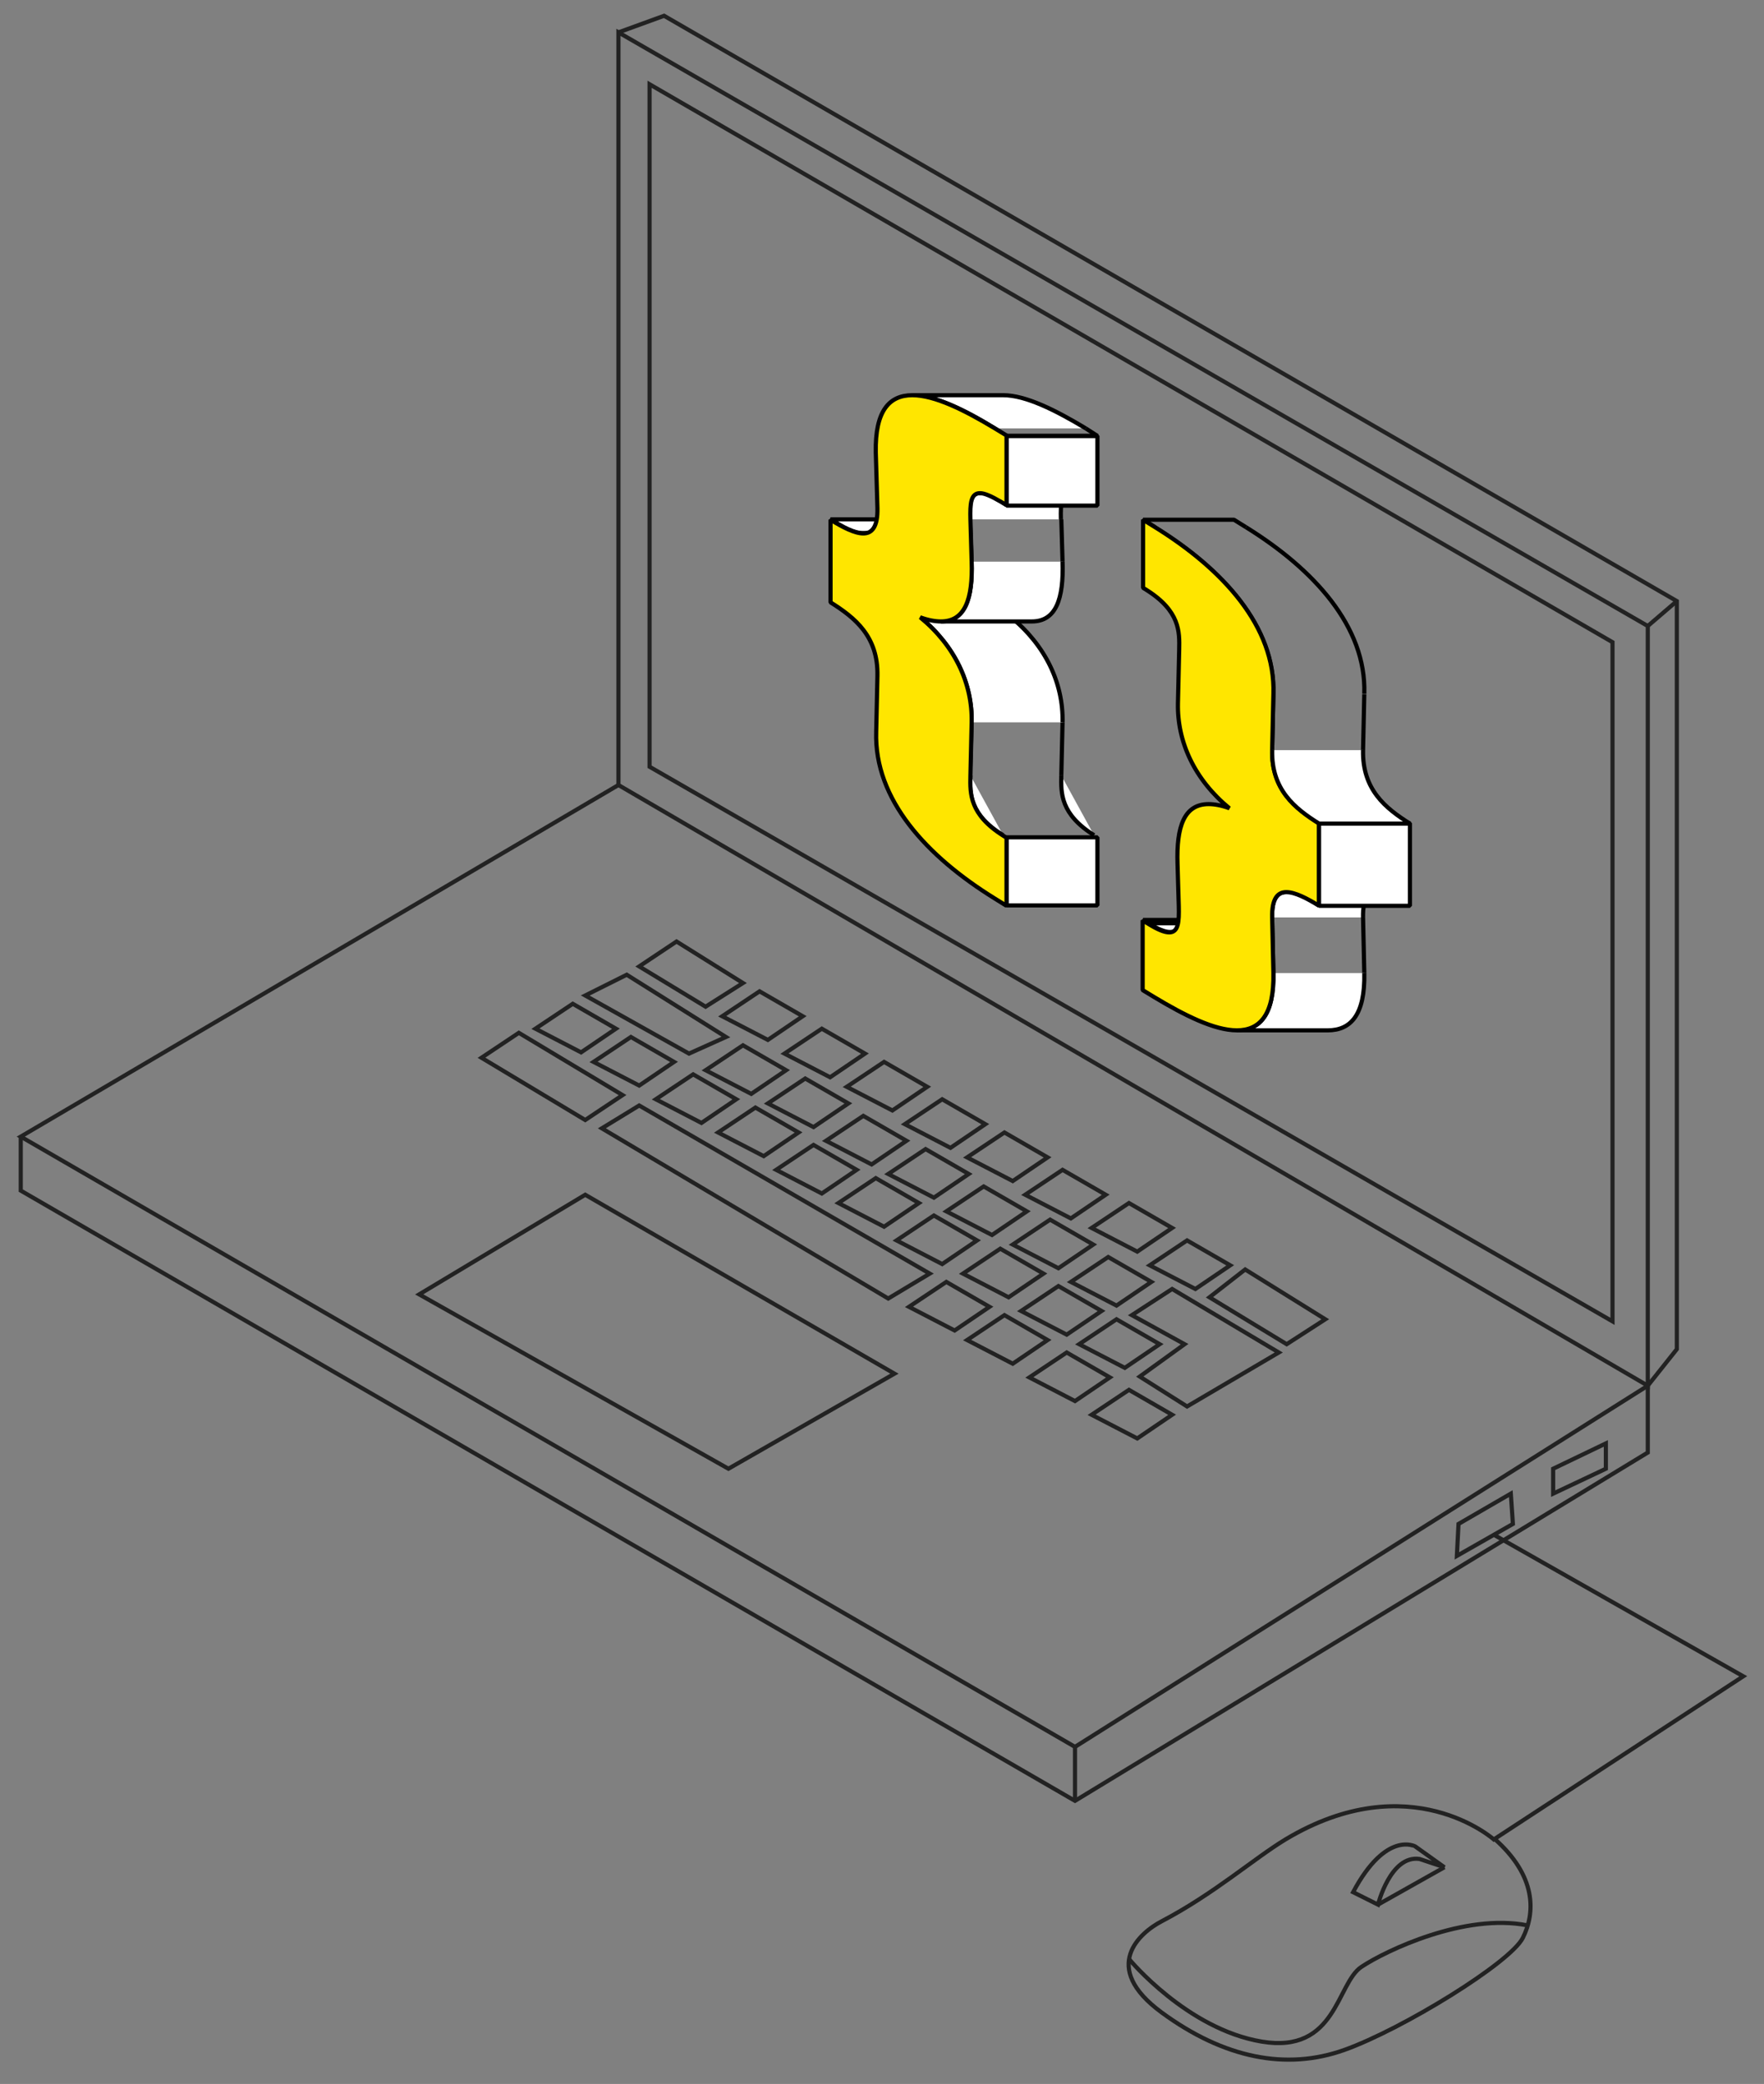 <?xml version="1.0" encoding="utf-8"?>
<!-- Generator: Adobe Illustrator 25.2.0, SVG Export Plug-In . SVG Version: 6.00 Build 0)  -->
<svg version="1.1" id="Layer_1" xmlns="http://www.w3.org/2000/svg" xmlns:xlink="http://www.w3.org/1999/xlink" x="0px" y="0px"
     viewBox="0 0 425 502" style="enable-background:new 0 0 425 502;" xml:space="preserve">
<rect x="0" y="0" width="425" height="502" fill="#808080" stroke="none"/>
<style type="text/css">
	.st0{fill:none;stroke:#222222;stroke-miterlimit:10;}
	.st1{fill:none;stroke:#222222;}
	.st2{enable-background:new    ;}
	.st3{fill:#FFFFFF;stroke:#000000;stroke-miterlimit:1;}
	.st4{clip-path:url(#SVGID_5_);}
	.st5{clip-path:url(#SVGID_9_);}
	.st6{clip-path:url(#SVGID_13_);}
	.st7{clip-path:url(#SVGID_17_);}
	.st8{clip-path:url(#SVGID_22_);}
	.st9{clip-path:url(#SVGID_23_);}
	.st10{fill:none;stroke:#000000;stroke-miterlimit:1;}
	.st11{fill:#ffe600;stroke:#000000;stroke-miterlimit:1;}
	.st12{clip-path:url(#SVGID_32_);}
	.st13{clip-path:url(#SVGID_33_);}
	.st14{clip-path:url(#SVGID_37_);}
</style>
    <g>
	<polygon class="st0" points="156.5,20.3 156.5,184.7 388.5,318.3 388.5,154.7 	"/>
        <polygon class="st0" points="149,7.8 149,189.1 397,333.8 397,150.8 	"/>
        <line class="st0" x1="397" y1="150.8" x2="404" y2="144.8"/>
        <polyline class="st0" points="149,189.1 5,273.8 259,420.8 397,333.8 404,325 404,144.8 160,3.8 149,7.8 	"/>
        <polyline class="st0" points="5,273.8 5,286.8 259,433.8 397,349.9 397,333.8 	"/>
        <line class="st0" x1="259" y1="420.8" x2="259" y2="433.8"/>
        <polygon class="st0" points="141,287.8 101,311.8 175.5,353.8 215.5,330.9 	"/>
        <polygon class="st0" points="351.4,367.1 351,374.8 364.5,367.1 364,359.8 	"/>
        <polygon class="st0" points="374.2,353.8 374.2,359.8 386.9,353.8 386.9,347.7 	"/>
        <path class="st0" d="M359.9,369.7l60.1,34.1l-60.1,39.3c0,0-20.2-18-50.2,0c-7.6,4.6-17.2,13.1-29.8,19.7c-5.2,2.7-15,11,0,22
		s30,14,44,9s40-21,43-27s3.4-14.9-7-24"/>
        <path class="st0" d="M272.1,472c0,0,13.9,16.8,31.9,19.8s18-14,24-18s25-13,40-10"/>
        <path class="st1" d="M326,455.8l6,3c0,0,3-12,10-11l6,2l-7-5C341,444.8,334,440.8,326,455.8z"/>
        <line class="st0" x1="332" y1="458.8" x2="348" y2="449.8"/>
        <polygon class="st0" points="116,254.8 141,269.8 150,263.8 125,248.8 	"/>
        <polygon class="st0" points="145,271.8 214,312.8 224,306.8 154,266.3 	"/>
        <polygon class="st0" points="219,314.8 230,320.5 238.4,314.8 228,308.8 	"/>
        <polygon class="st0" points="129,247.8 140,253.5 148.4,247.8 138,241.8 	"/>
        <polygon class="st0" points="143,255.8 154,261.5 162.4,255.8 152,249.8 	"/>
        <polygon class="st0" points="158,264.8 169,270.5 177.4,264.8 167,258.8 	"/>
        <polygon class="st0" points="173,272.8 184,278.5 192.4,272.8 182,266.8 	"/>
        <polygon class="st0" points="187,281.8 198,287.5 206.4,281.8 196,275.8 	"/>
        <polygon class="st0" points="202,289.8 213,295.5 221.4,289.8 211,283.8 	"/>
        <polygon class="st0" points="216,298.8 227,304.5 235.4,298.8 225,292.8 	"/>
        <polygon class="st0" points="232,306.8 243,312.5 251.4,306.8 241,300.8 	"/>
        <polygon class="st0" points="246,315.8 257,321.5 265.4,315.8 255,309.8 	"/>
        <polygon class="st0" points="260,323.8 271,329.5 279.4,323.8 269,317.8 	"/>
        <polygon class="st0" points="170,257.8 181,263.5 189.4,257.8 179,251.8 	"/>
        <polygon class="st0" points="185,265.8 196,271.5 204.4,265.8 194,259.8 	"/>
        <polygon class="st0" points="199,274.8 210,280.5 218.4,274.8 208,268.8 	"/>
        <polygon class="st0" points="214,282.8 225,288.5 233.4,282.8 223,276.8 	"/>
        <polygon class="st0" points="228,291.8 239,297.5 247.4,291.8 237,285.8 	"/>
        <polygon class="st0" points="244,299.8 255,305.5 263.4,299.8 253,293.8 	"/>
        <polygon class="st0" points="258,308.8 269,314.5 277.4,308.8 267,302.8 	"/>
        <polygon class="st0" points="174,244.8 185,250.5 193.4,244.8 183,238.8 	"/>
        <polygon class="st0" points="189,253.8 200,259.5 208.4,253.8 198,247.8 	"/>
        <polygon class="st0" points="204,261.8 215,267.5 223.4,261.8 213,255.8 	"/>
        <polygon class="st0" points="218,270.8 229,276.5 237.4,270.8 227,264.8 	"/>
        <polygon class="st0" points="233,278.8 244,284.5 252.4,278.8 242,272.8 	"/>
        <polygon class="st0" points="247,287.8 258,293.5 266.4,287.8 256,281.8 	"/>
        <polygon class="st0" points="263,295.8 274,301.5 282.4,295.8 272,289.8 	"/>
        <polygon class="st0" points="277,304.8 288,310.5 296.4,304.8 286,298.8 	"/>
        <polygon class="st0" points="233,322.8 244,328.5 252.4,322.8 242,316.8 	"/>
        <polygon class="st0" points="248,331.8 259,337.5 267.4,331.8 257,325.8 	"/>
        <polygon class="st0" points="263,340.8 274,346.5 282.4,340.8 272,334.8 	"/>
        <polygon class="st0" points="141,239.8 166,253.8 174.9,249.8 151,234.8 	"/>
        <polygon class="st0" points="154,232.8 170,242.5 179,236.8 163,226.8 	"/>
        <polygon class="st0" points="291.4,312.5 300,305.8 319.3,317.8 310,323.8 	"/>
        <polygon class="st0" points="282.4,310.5 308.1,325.8 286,338.8 274.6,331.6 285.4,323.8 272.7,316.8 	"/>
</g>
    <g>
	<g class="st2">
		<g class="st2">
			<defs>
				<path id="SVGID_1_" class="st2" d="M200.1,125.1H222c2.9,1.8,5.8,3.3,7.9,3.3H208C205.8,128.5,203,126.9,200.1,125.1z"/>
			</defs>
            <use xlink:href="#SVGID_1_"  style="overflow:visible;fill:#FFFFFF;"/>
            <clipPath id="SVGID_2_">
				<use xlink:href="#SVGID_1_"  style="overflow:visible;"/>
			</clipPath>
            <use xlink:href="#SVGID_1_"  style="overflow:visible;fill:none;stroke:#000000;stroke-miterlimit:1;"/>
		</g>
        <g>
			<line class="st3" x1="233.7" y1="186.8" x2="234.1" y2="174"/>
            <path class="st3" d="M233.7,186.8"/>
            <line class="st3" x1="256" y1="174" x2="255.7" y2="186.8"/>
		</g>
        <g>
			<path class="st3" d="M234.1,135.3"/>
            <line class="st3" x1="255.7" y1="125.1" x2="256" y2="135.3"/>
            <line class="st3" x1="234.1" y1="135.3" x2="233.7" y2="125.1"/>
		</g>
        <g class="st2">
			<defs>
				<path id="SVGID_3_" class="st2" d="M234.1,174"/>
			</defs>
            <defs>
				<path id="SVGID_4_" class="st2" d="M234.1,174c0.2-9.3-4-18.4-12.4-25.3h21.9c8.4,6.9,12.6,16,12.4,25.3"/>
			</defs>
            <use xlink:href="#SVGID_3_"  style="overflow:visible;fill:#FFFFFF;"/>
            <use xlink:href="#SVGID_4_"  style="overflow:visible;fill:#FFFFFF;"/>
            <clipPath id="SVGID_5_">
				<use xlink:href="#SVGID_3_"  style="overflow:visible;"/>
			</clipPath>
            <clipPath id="SVGID_6_" class="st4">
				<use xlink:href="#SVGID_4_"  style="overflow:visible;"/>
			</clipPath>
            <use xlink:href="#SVGID_3_"  style="overflow:visible;fill:none;stroke:#000000;stroke-miterlimit:1;"/>
            <use xlink:href="#SVGID_4_"  style="overflow:visible;fill:none;stroke:#000000;stroke-miterlimit:1;"/>
		</g>
        <g class="st2">
			<defs>
				<path id="SVGID_7_" class="st2" d="M256,135.3"/>
			</defs>
            <defs>
				<path id="SVGID_8_" class="st2" d="M256,135.3c0.3,9-1.6,14.4-7.4,14.4h-21.9c5.8,0,7.7-5.4,7.4-14.4"/>
			</defs>
            <use xlink:href="#SVGID_7_"  style="overflow:visible;fill:#FFFFFF;"/>
            <use xlink:href="#SVGID_8_"  style="overflow:visible;fill:#FFFFFF;"/>
            <clipPath id="SVGID_9_">
				<use xlink:href="#SVGID_7_"  style="overflow:visible;"/>
			</clipPath>
            <clipPath id="SVGID_10_" class="st5">
				<use xlink:href="#SVGID_8_"  style="overflow:visible;"/>
			</clipPath>
            <use xlink:href="#SVGID_7_"  style="overflow:visible;fill:none;stroke:#000000;stroke-miterlimit:1;"/>
            <use xlink:href="#SVGID_8_"  style="overflow:visible;fill:none;stroke:#000000;stroke-miterlimit:1;"/>
		</g>
        <g class="st2">
			<defs>
				<path id="SVGID_11_" class="st2" d="M233.7,125.1"/>
			</defs>
            <defs>
				<path id="SVGID_12_" class="st2" d="M233.7,125.1c-0.1-3.8,0.1-6.3,2.3-6.3h21.9c-2.2,0-2.4,2.5-2.3,6.3"/>
			</defs>
            <use xlink:href="#SVGID_11_"  style="overflow:visible;fill:#FFFFFF;"/>
            <use xlink:href="#SVGID_12_"  style="overflow:visible;fill:#FFFFFF;"/>
            <clipPath id="SVGID_13_">
				<use xlink:href="#SVGID_11_"  style="overflow:visible;"/>
			</clipPath>
            <clipPath id="SVGID_14_" class="st6">
				<use xlink:href="#SVGID_12_"  style="overflow:visible;"/>
			</clipPath>
            <use xlink:href="#SVGID_11_"  style="overflow:visible;fill:none;stroke:#000000;stroke-miterlimit:1;"/>
            <use xlink:href="#SVGID_12_"  style="overflow:visible;fill:none;stroke:#000000;stroke-miterlimit:1;"/>
		</g>
        <g class="st2">
			<defs>
				<path id="SVGID_15_" class="st2" d="M239.7,103.2"/>
			</defs>
            <defs>
				<path id="SVGID_16_" class="st2" d="M239.7,103.2c-7.3-4.5-14.5-8-19.9-8h21.9c5.4,0,12.6,3.6,19.9,8"/>
			</defs>
            <use xlink:href="#SVGID_15_"  style="overflow:visible;fill:#FFFFFF;"/>
            <use xlink:href="#SVGID_16_"  style="overflow:visible;fill:#FFFFFF;"/>
            <clipPath id="SVGID_17_">
				<use xlink:href="#SVGID_15_"  style="overflow:visible;"/>
			</clipPath>
            <clipPath id="SVGID_18_" class="st7">
				<use xlink:href="#SVGID_16_"  style="overflow:visible;"/>
			</clipPath>
            <use xlink:href="#SVGID_15_"  style="overflow:visible;fill:none;stroke:#000000;stroke-miterlimit:1;"/>
            <use xlink:href="#SVGID_16_"  style="overflow:visible;fill:none;stroke:#000000;stroke-miterlimit:1;"/>
		</g>
        <g class="st2">
			<defs>
				<path id="SVGID_19_" class="st2" d="M241.7,201.2c-8.2-5-8.1-10.1-7.9-14.4"/>
			</defs>
            <defs>
				<path id="SVGID_20_" class="st2" d="M241.7,201.2"/>
			</defs>
            <defs>
				<path id="SVGID_21_" class="st2" d="M255.7,186.8c-0.1,4.3-0.2,9.3,7.9,14.4"/>
			</defs>
            <use xlink:href="#SVGID_19_"  style="overflow:visible;fill:#FFFFFF;"/>
            <use xlink:href="#SVGID_20_"  style="overflow:visible;fill:#FFFFFF;"/>
            <use xlink:href="#SVGID_21_"  style="overflow:visible;fill:#FFFFFF;"/>
            <clipPath id="SVGID_22_">
				<use xlink:href="#SVGID_19_"  style="overflow:visible;"/>
			</clipPath>
            <clipPath id="SVGID_23_" class="st8">
				<use xlink:href="#SVGID_20_"  style="overflow:visible;"/>
			</clipPath>
            <clipPath id="SVGID_24_" class="st9">
				<use xlink:href="#SVGID_21_"  style="overflow:visible;"/>
			</clipPath>
            <use xlink:href="#SVGID_19_"  style="overflow:visible;fill:none;stroke:#000000;stroke-miterlimit:1;"/>
            <use xlink:href="#SVGID_20_"  style="overflow:visible;fill:none;stroke:#000000;stroke-miterlimit:1;"/>
            <use xlink:href="#SVGID_21_"  style="overflow:visible;fill:none;stroke:#000000;stroke-miterlimit:1;"/>
		</g>
        <g>
			<rect x="242.5" y="201.7" class="st3" width="21.9" height="16.4"/>
		</g>
        <g>
			<rect x="242.5" y="105" class="st3" width="21.9" height="16.8"/>
		</g>
        <g>
			<polyline class="st10" points="261.6,103.2 264.4,105 242.5,105 239.7,103.2 			"/>
		</g>
        <g>
			<path class="st11" d="M234.1,135.3c0.3,9-1.6,14.4-7.4,14.4c-1.4,0-3.1-0.3-5-1c8.4,6.9,12.6,16,12.4,25.3l-0.3,12.9
				c-0.1,4.3-0.2,9.3,7.9,14.4l0.8,0.5v16.4l-2.9-1.8c-16.3-10.1-29-23.8-28.5-40.1l0.3-13.5c0.2-9.5-5.4-14-11.3-17.7v-19.9
				c2.9,1.8,5.8,3.3,7.9,3.3c2.1,0,3.5-1.6,3.4-6.1L211,109c-0.2-10.1,3.3-13.8,8.8-13.8c5.4,0,12.6,3.6,19.9,8l2.8,1.7v16.8
				l-1.3-0.8c-2.4-1.4-4-2.1-5.1-2.1c-2.2,0-2.4,2.5-2.3,6.3L234.1,135.3"/>
		</g>
	</g>
        <g class="st2">
		<g>
			<polygon class="st3" points="275.4,221.6 297.3,221.6 298.6,222.4 276.7,222.4 			"/>
		</g>
            <g>
			<polyline class="st10" points="278.3,127 275.4,125.2 297.3,125.2 300.2,127 			"/>
		</g>
            <g class="st2">
			<defs>
				<path id="SVGID_25_" class="st2" d="M276.7,222.4h21.9c2.4,1.5,4,2.1,5.1,2.1l-21.9,0C280.7,224.5,279.1,223.9,276.7,222.4z"/>
			</defs>
                <use xlink:href="#SVGID_25_"  style="overflow:visible;fill:#FFFFFF;"/>
                <clipPath id="SVGID_26_">
				<use xlink:href="#SVGID_25_"  style="overflow:visible;"/>
			</clipPath>
                <use xlink:href="#SVGID_25_"  style="overflow:visible;fill:none;stroke:#000000;stroke-miterlimit:1;"/>
		</g>
            <g>
			<line class="st3" x1="306.8" y1="234.4" x2="306.5" y2="221"/>
                <line class="st3" x1="328.4" y1="221" x2="328.7" y2="234.4"/>
		</g>
            <g>
			<line class="st3" x1="306.5" y1="180.7" x2="306.8" y2="167.2"/>
                <line class="st3" x1="328.7" y1="167.2" x2="328.4" y2="180.7"/>
		</g>
            <g class="st2">
			<defs>
				<path id="SVGID_27_" class="st2" d="M328.7,234.4c0.2,10.1-3.3,13.8-8.8,13.8l-21.9,0c5.5,0,9-3.7,8.8-13.8"/>
			</defs>
                <use xlink:href="#SVGID_27_"  style="overflow:visible;fill:#FFFFFF;"/>
                <clipPath id="SVGID_28_">
				<use xlink:href="#SVGID_27_"  style="overflow:visible;"/>
			</clipPath>
                <use xlink:href="#SVGID_27_"  style="overflow:visible;fill:none;stroke:#000000;stroke-miterlimit:1;"/>
		</g>
            <g class="st2">
			<defs>
				<path id="SVGID_29_" class="st2" d="M306.8,167.2c0.4-16.3-12.2-30.1-28.5-40.1"/>
			</defs>
                <defs>
				<path id="SVGID_30_" class="st2" d="M306.8,167.2"/>
			</defs>
                <defs>
				<path id="SVGID_31_" class="st2" d="M300.2,127c16.3,10.1,29,23.9,28.5,40.1"/>
			</defs>
                <clipPath id="SVGID_32_">
				<use xlink:href="#SVGID_29_"  style="overflow:visible;"/>
			</clipPath>
                <clipPath id="SVGID_33_" class="st12">
				<use xlink:href="#SVGID_30_"  style="overflow:visible;"/>
			</clipPath>
                <clipPath id="SVGID_34_" class="st13">
				<use xlink:href="#SVGID_31_"  style="overflow:visible;"/>
			</clipPath>
                <use xlink:href="#SVGID_29_"  style="overflow:visible;fill:none;stroke:#000000;stroke-miterlimit:1;"/>
                <use xlink:href="#SVGID_30_"  style="overflow:visible;fill:none;stroke:#000000;stroke-miterlimit:1;"/>
                <use xlink:href="#SVGID_31_"  style="overflow:visible;fill:none;stroke:#000000;stroke-miterlimit:1;"/>
		</g>
            <g class="st2">
			<defs>
				<path id="SVGID_35_" class="st2" d="M306.5,221"/>
			</defs>
                <defs>
				<path id="SVGID_36_" class="st2" d="M306.5,221c-0.1-4.5,1.3-6.1,3.4-6.1h21.9c-2.1,0-3.5,1.6-3.4,6.1"/>
			</defs>
                <use xlink:href="#SVGID_35_"  style="overflow:visible;fill:#FFFFFF;"/>
                <use xlink:href="#SVGID_36_"  style="overflow:visible;fill:#FFFFFF;"/>
                <clipPath id="SVGID_37_">
				<use xlink:href="#SVGID_35_"  style="overflow:visible;"/>
			</clipPath>
                <clipPath id="SVGID_38_" class="st14">
				<use xlink:href="#SVGID_36_"  style="overflow:visible;"/>
			</clipPath>
                <use xlink:href="#SVGID_35_"  style="overflow:visible;fill:none;stroke:#000000;stroke-miterlimit:1;"/>
                <use xlink:href="#SVGID_36_"  style="overflow:visible;fill:none;stroke:#000000;stroke-miterlimit:1;"/>
		</g>
            <g>
			<path class="st11" d="M275.4,125.2l2.9,1.8c16.3,10.1,29,23.9,28.5,40.1l-0.3,13.5c-0.2,9.5,5.4,14,11.3,17.7v19.9
				c-2.9-1.8-5.8-3.3-7.9-3.3c-2.1,0-3.5,1.6-3.4,6.1l0.3,13.4c0.2,10.1-3.3,13.8-8.8,13.8c-5.4,0-12.6-3.6-19.9-8l-2.8-1.7v-16.8
				l1.3,0.8c2.4,1.5,4,2.1,5.1,2.1c2.2,0,2.4-2.5,2.3-6.3l-0.3-10.2c-0.3-9,1.6-14.4,7.5-14.4c1.4,0,3.1,0.3,5,1
				c-8.4-6.9-12.6-16-12.4-25.3l0.3-12.9c0.1-4.3,0.2-9.3-7.9-14.4l-0.8-0.5V125.2z"/>
		</g>
            <g>
			<rect x="317.8" y="198.3" class="st3" width="21.9" height="19.9"/>
		</g>
            <g class="st2">
			<defs>
				<path id="SVGID_39_" class="st2" d="M328.4,180.7c-0.2,9.5,5.4,14,11.3,17.7l-21.9,0c-5.9-3.7-11.5-8.2-11.3-17.7"/>
			</defs>
                <use xlink:href="#SVGID_39_"  style="overflow:visible;fill:#FFFFFF;"/>
                <clipPath id="SVGID_40_">
				<use xlink:href="#SVGID_39_"  style="overflow:visible;"/>
			</clipPath>
                <use xlink:href="#SVGID_39_"  style="overflow:visible;fill:none;stroke:#000000;stroke-miterlimit:1;"/>
		</g>
	</g>
</g>
</svg>
